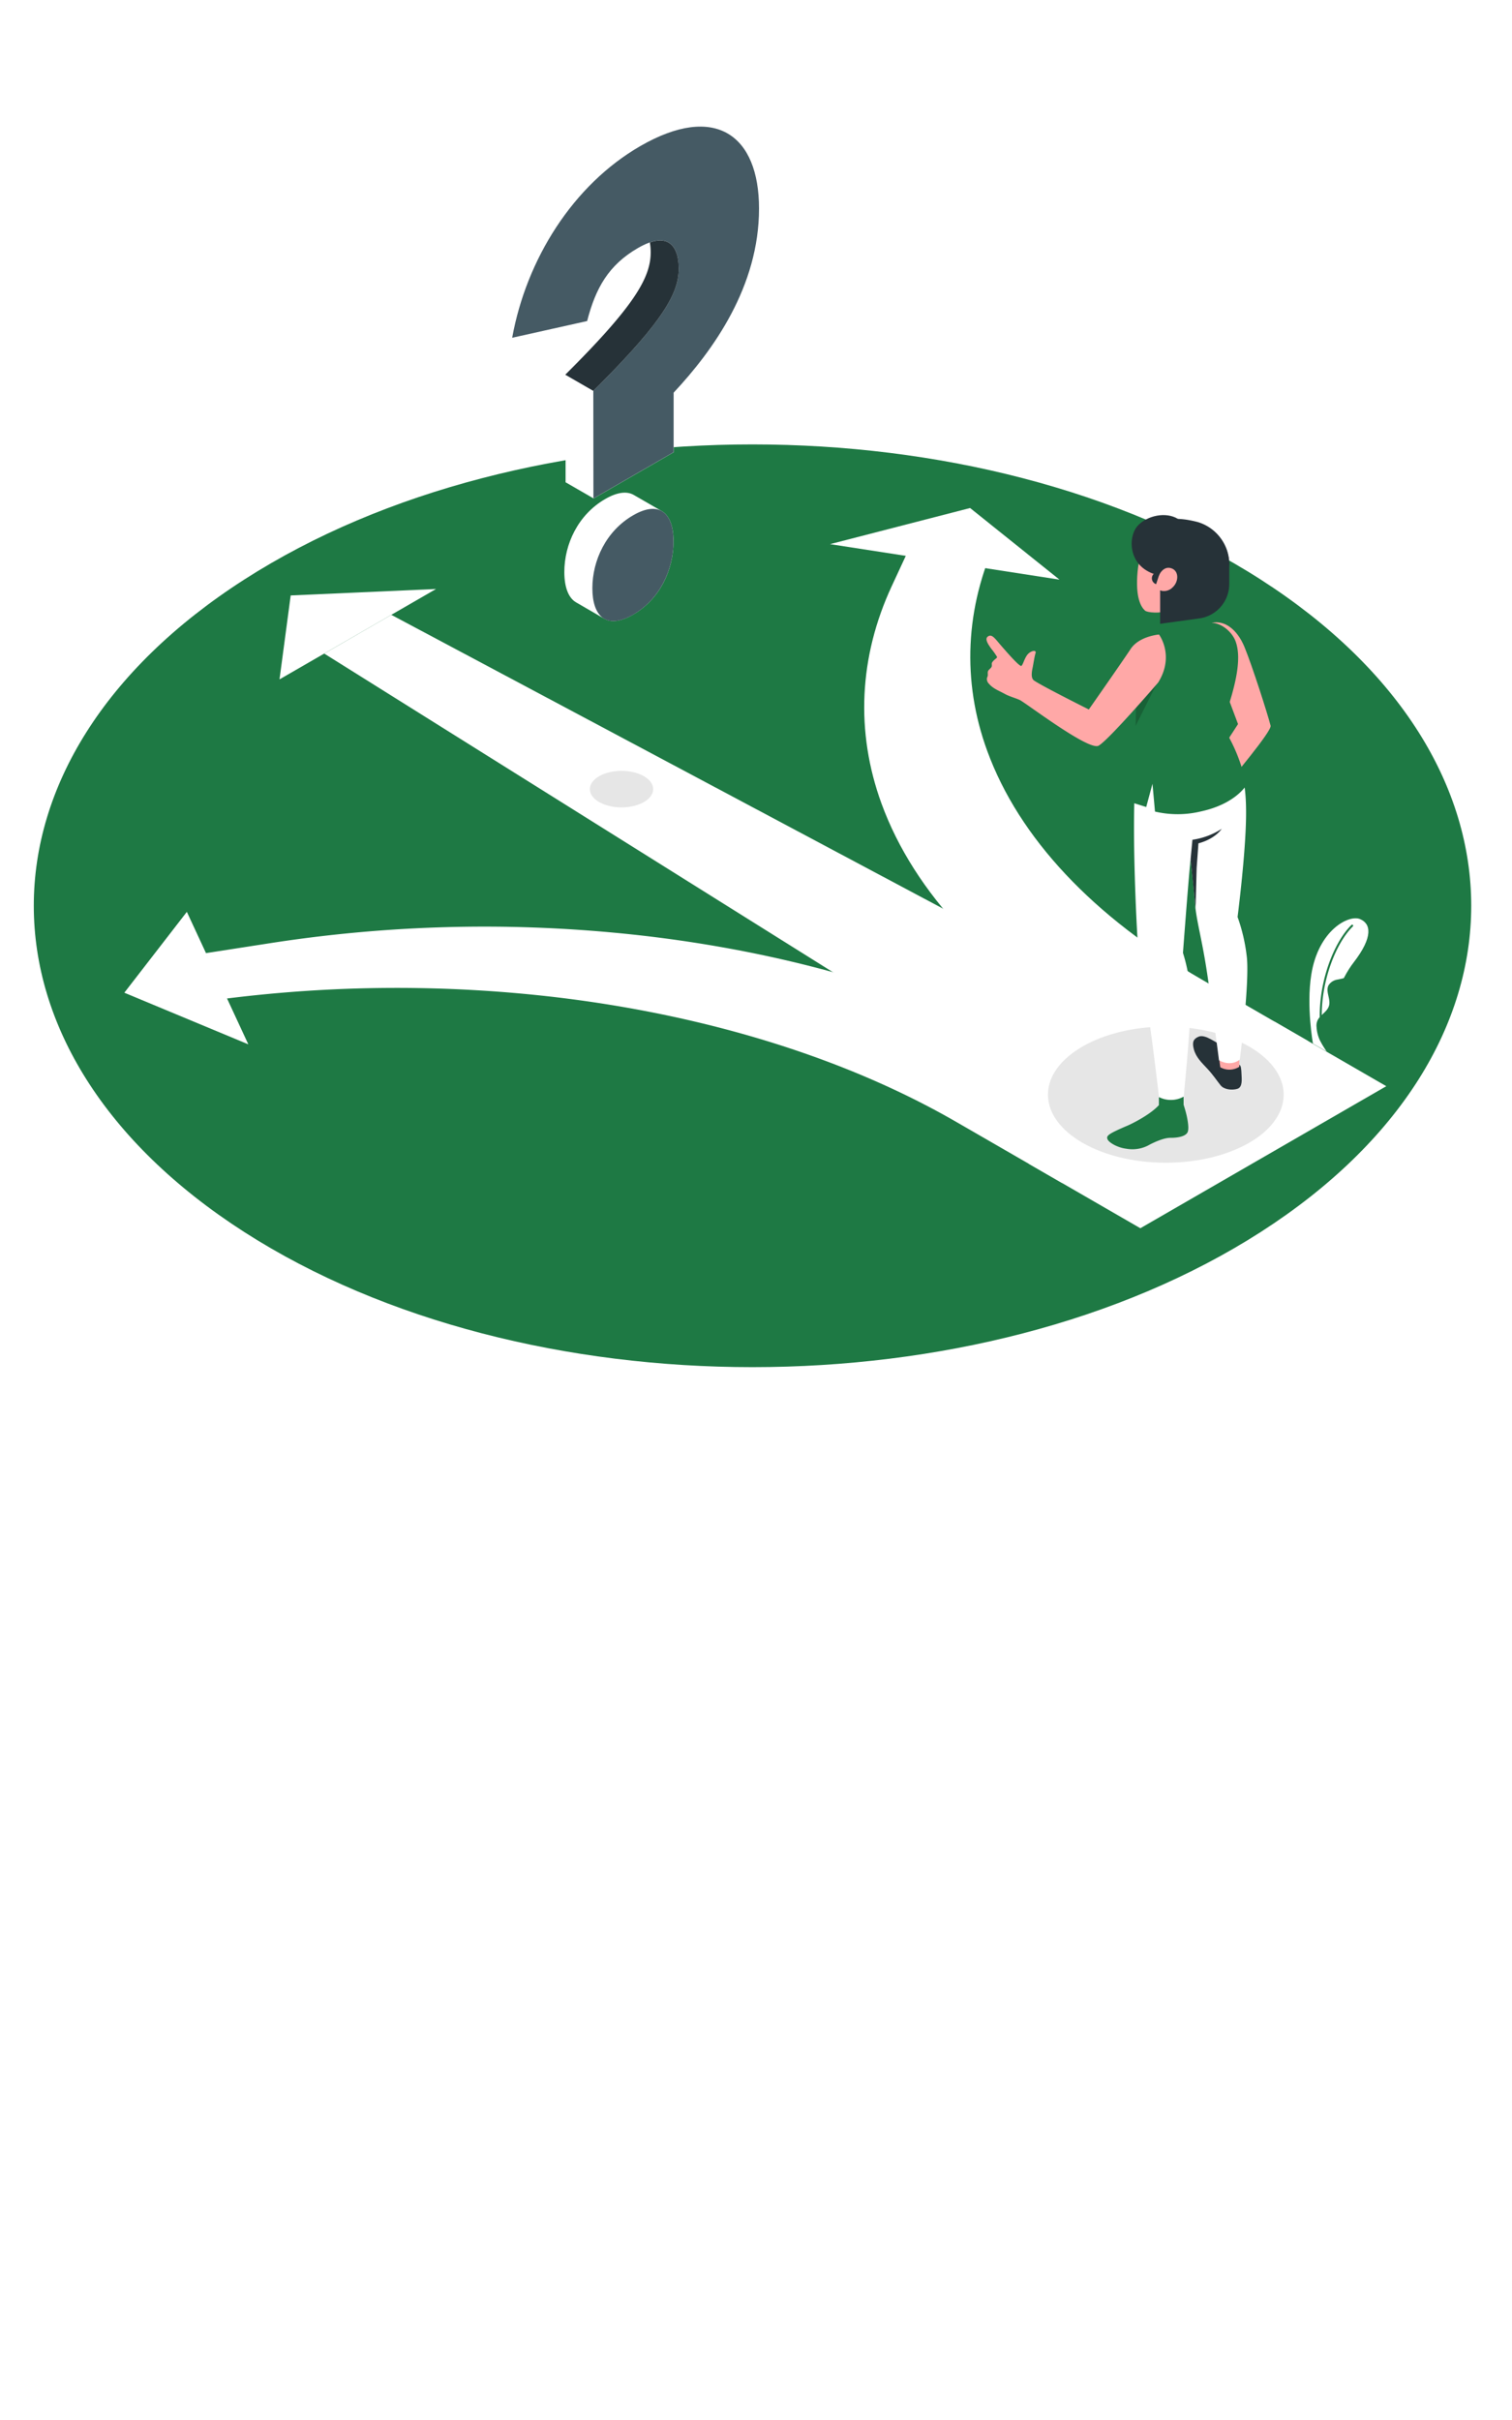 <svg class="animated" id="freepik_stories-choose" xmlns="http://www.w3.org/2000/svg" viewBox="0  0 500 800" version="1.1" xmlns:xlink="http://www.w3.org/1999/xlink" xmlns:svgjs="http://svgjs.com/svgjs">
	<style>
		svg#freepik_stories-choose:not(.animated) .animable {
			opacity: 0;
		}
		svg#freepik_stories-choose.animated #freepik--Floor--inject-3 {
			animation: 1s 1 forwards cubic-bezier(0.36,-0.01,0.5,1.38) slideLeft;
			animation-delay: 0s;
		}
		svg#freepik_stories-choose.animated #freepik--Plants--inject-3 {
			animation: 1s 1 forwards cubic-bezier(0.36,-0.01,0.5,1.38) slideLeft;
			animation-delay: 0s;
		}
		svg#freepik_stories-choose.animated #freepik--Arrows--inject-3 {
			animation: 1s 1 forwards cubic-bezier(0.36,-0.01,0.5,1.38) zoomOut;
			animation-delay: 0s;
		}
		svg#freepik_stories-choose.animated #freepik--Shadow--inject-3 {
			animation: 1s 1 forwards cubic-bezier(0.36,-0.01,0.5,1.38) slideLeft;
			animation-delay: 0s;
		}
		svg#freepik_stories-choose.animated #freepik--question-mark--inject-3 {
			animation: 1s 1 forwards cubic-bezier(0.36,-0.01,0.5,1.38) lightSpeedRight;
			animation-delay: 0s;
		}
		svg#freepik_stories-choose.animated #freepik--Character--inject-3 {
			animation: 1s 1 forwards cubic-bezier(0.36,-0.01,0.5,1.38) fadeIn;
			animation-delay: 0s;
		}
		@keyframes slideLeft {
			0% {
				opacity: 0;
				transform: translateX(-30px);
			}
			100% {
				opacity: 1;
				transform: translateX(0);
			}
		}
		@keyframes zoomOut {
			0% {
				opacity: 0;
				transform: scale(1.5);
			}
			100% {
				opacity: 1;
				transform: scale(1);
			}
		}
		@keyframes lightSpeedRight {
			from {
				transform: translate3d(50%, 0, 0) skewX(-20deg);
				opacity: 0;
			}
			60% {
				transform: skewX(10deg);
				opacity: 1;
			}
			80% {
				transform: skewX(-2deg);
			}
			to {
				opacity: 1;
				transform: translate3d(0, 0, 0);
			}
		}
		@keyframes fadeIn {
			0% {
				opacity: 0;
			}
			100% {
				opacity: 1;
			}
		}
	</style>
	<g id="freepik--Floor--inject-3" class="animable" style="transform-origin: 248.846px 299.433px;">
		<path id="freepik--floor--inject-3" d="M80.77,407.28c92.82,59.56,243.31,59.56,336.13,0s92.83-156.13,0-215.69-243.31-59.57-336.13,0S-12,347.72,80.77,407.28Z" style="fill: #1E7944; transform-origin: 248.846px 299.433px;" class="animable"></path>
	</g>
	<g id="freepik--Plants--inject-3" class="animable" style="transform-origin: 447.032px 329.366px;">
		<g id="freepik--plants--inject-3" class="animable" style="transform-origin: 447.032px 329.366px;">
			<path d="M438.81,347.64,434.18,345s-2.22-12.24-.56-22.76c2.33-14.8,12.41-19.91,16.07-18.43s4.52,5.85-2.09,14.4C443.7,323.24,438.69,333.91,438.81,347.64Z" style="fill: white; transform-origin: 442.757px 325.602px;" id="el00tc0plpjxje" class="animable"></path>
			<path d="M437.13,341.76h.05a.33.33,0,0,0,.28-.37c-1.91-13.86,3.66-29,9.92-35.15a.33.33,0,0,0-.47-.47c-6.37,6.23-12.05,21.65-10.1,35.71A.32.32,0,0,0,437.13,341.76Z" style="fill: #1E7944; transform-origin: 441.948px 323.717px;" id="elpjtbxsktmud" class="animable"></path>
			<path d="M451.66,355.06c.73.42,2.24-.5,2.82-.88a7,7,0,0,0,2.32-2.67,6.49,6.49,0,0,0,.58-3.93,15.09,15.09,0,0,0-.49-2.09l-.59-2a5.15,5.15,0,0,1-.29-2c.17-1.38,1.41-2.36,2.53-3.2s2.52-2.15,2.52-3.82a5.88,5.88,0,0,0-1.48-3.49c-.79-1-1.74-1.91-2.46-3a4.06,4.06,0,0,1-.84-2.59,4.33,4.33,0,0,1,.56-1.63,22.8,22.8,0,0,0,1.78-3.25,3.28,3.28,0,0,0-.57-3.46,3.83,3.83,0,0,0-2.87-.71,6.52,6.52,0,0,0-2.68.94c-2.65,1.47-4.16,4.61-7,5.75a27.64,27.64,0,0,1-3.4.83,4.2,4.2,0,0,0-2.81,1.93c-1,2.06.88,4.6.16,6.79-.65,1.94-2.53,2.68-3.59,4.43a4.12,4.12,0,0,0-.49,2.54,12,12,0,0,0,1.07,4.29,30,30,0,0,0,2.35,3.86S451.55,355,451.66,355.06Z" style="fill: #1E7944; transform-origin: 448.198px 335.731px;" id="elrgm76joo1g" class="animable"></path>
			<path d="M444.14,351.06h0a.33.33,0,0,0,.32-.35c-.54-13.11,5.64-27.58,10.13-31.79a.33.33,0,0,0,0-.47.32.32,0,0,0-.46,0c-4.59,4.29-10.89,19-10.34,32.3A.34.34,0,0,0,444.14,351.06Z" style="fill: #1E7944; transform-origin: 449.222px 334.706px;" id="elc8hxwyk0qw" class="animable"></path>
			<path d="M446.11,335.57l.1,0a44.21,44.21,0,0,1,9.51-1.53.34.34,0,0,0,.32-.35.32.32,0,0,0-.35-.31,44.75,44.75,0,0,0-9.68,1.56.33.33,0,0,0-.22.41A.34.34,0,0,0,446.11,335.57Z" style="fill: #1E7944; transform-origin: 450.908px 334.474px;" id="elk6ids6ogk7" class="animable"></path>
		</g>
	</g>
	<g id="freepik--Arrows--inject-3" class="animable" style="transform-origin: 249.77px 286.985px;">
		<g id="freepik--Trails--inject-3" class="animable" style="transform-origin: 249.77px 286.985px;">
			<polygon points="129.4 203.25 107.22 216.06 369.7 380.41 414.07 354.8 129.4 203.25" style="fill: white; transform-origin: 260.645px 291.83px;" id="elf5vwvlpzk8" class="animable"></polygon>
			<polygon points="96.13 196.84 92.43 224.59 144.19 194.71 96.13 196.84" style="fill: white; transform-origin: 118.31px 209.65px;" id="elydaelcqx7jr" class="animable"></polygon>
			<path d="M384.49,371.87l-33.27,19.21L316.1,370.81c-36-20.75-81.24-34.92-131-41a451.87,451.87,0,0,0-110.92.38l-6.1-15.1,22.7-3.52a461.21,461.21,0,0,1,124.5-1.94c50.91,6.2,97.27,20.7,134.06,41.94Z" style="fill: white; transform-origin: 226.285px 348.702px;" id="eld9pynek5le4" class="animable"></path>
			<polygon points="61.79 301.44 82.12 345.24 41.11 328.17 61.79 301.44" style="fill: white; transform-origin: 61.615px 323.34px;" id="elbjkzv3cgse" class="animable"></polygon>
			<path d="M432.55,344.13l-33.27,19.21-35.12-20.28c-36.79-21.24-61.91-48-72.65-77.4-8.64-23.66-7.48-48.52,3.37-71.88l6.08-13.1L329.74,178c-10.59,22.82-11.73,47.11-3.28,70.22,10.49,28.72,35,54.87,71,75.62Z" style="fill: white; transform-origin: 359.169px 270.67px;" id="elwsgxi805yx" class="animable"></path>
			<polygon points="274.5 179.88 350.36 191.62 320.8 167.94 274.5 179.88" style="fill: white; transform-origin: 312.43px 179.78px;" id="eltple4yq9ke" class="animable"></polygon>
			<polygon points="340.13 384.68 377.1 406.03 458.43 359.07 421.46 337.72 340.13 384.68" style="fill: white; transform-origin: 399.28px 371.875px;" id="el1beciuv9q15" class="animable"></polygon>
		</g>
	</g>
	<g id="freepik--Shadow--inject-3" class="animable" style="transform-origin: 309.775px 319.6px;">
		<g id="freepik--shadow--inject-3">
			<ellipse cx="385.52" cy="361.87" rx="38.97" ry="22.5" style="opacity: 0.1; transform-origin: 385.52px 361.87px;" class="animable"></ellipse>
		</g>
		<g id="freepik--shadow--inject-3">
			<ellipse cx="205.53" cy="260.87" rx="10.47" ry="6.04" style="opacity: 0.1; transform-origin: 205.53px 260.87px;" class="animable"></ellipse>
		</g>
	</g>
	<g id="freepik--question-mark--inject-3" class="animable" style="transform-origin: 205.55px 120.909px;">
		<g id="freepik--question-mark--inject-3" class="animable" style="transform-origin: 205.55px 120.909px;">
			<path d="M218.9,169h0l-9.32-5.38h0c-2.22-1.28-5.39-1-9.47,1.36-8.94,5.17-13.49,14.91-13.49,24.11,0,4.88,1.28,8.48,3.82,10l9.31,5.4h0c2.24,1.35,5.46,1.08,9.63-1.33,9-5.16,13.34-15,13.34-24.22C222.72,174.05,221.43,170.48,218.9,169Z" style="fill: white; transform-origin: 204.67px 184.082px;" id="el84m8pep7nih" class="animable"></path>
			<path d="M240.72,44.19l-9.48-5.45c-6.71-3.84-16.46-2.92-28.78,4.19-22.28,12.86-37.65,37.43-42.36,63.37l9.27,5.36,24.79-5.53C197,95.3,201.22,87.62,211,82a23,23,0,0,1,4-1.85,19.85,19.85,0,0,1,.27,3.35c0,8.37-5.65,17.91-28.24,40.37v35.56l9.27,5.35,26.52-15.3V129.81C235.9,115.72,251,94.68,251,68.94,251,56.84,247.4,48.12,240.72,44.19Z" style="fill: white; transform-origin: 205.55px 100.641px;" id="el7jsxpgor6gh" class="animable"></path>
			<path d="M196.2,129.22c22.6-22.46,28.25-32,28.25-40.36,0-7.33-3.3-12.75-13.5-6.86-9.73,5.62-14,13.3-16.79,24.13l-24.79,5.53c4.71-25.94,20.09-50.51,42.37-63.37C236.53,34,251,44.68,251,68.94c0,25.74-15.06,46.78-28.24,60.87v19.67l-26.52,15.3Z" style="fill: rgb(69, 90, 100); transform-origin: 210.185px 103.32px;" id="el7av8w31p9wa" class="animable"></path>
			<path d="M195.89,194.45c0-9.21,4.55-18.95,13.49-24.11,8.79-5.07,13.34-.59,13.34,8.62s-4.39,19.06-13.34,24.22S195.89,203.65,195.89,194.45Z" style="fill: rgb(69, 90, 100); transform-origin: 209.305px 186.768px;" id="eljuzmtvhv7h9" class="animable"></path>
			<path d="M224.45,88.86c0,8.37-5.65,17.9-28.25,40.36l-9.27-5.35c22.6-22.47,28.24-32,28.24-40.37a18.75,18.75,0,0,0-.27-3.34C222,77.7,224.45,82.58,224.45,88.86Z" style="fill: rgb(38, 50, 56); transform-origin: 205.69px 104.365px;" id="elzk1qqg6jxbh" class="animable"></path>
		</g>
	</g>
	<g id="freepik--Character--inject-3" class="animable" style="transform-origin: 373.2px 275.101px;">
		<g id="freepik--character--inject-3" class="animable" style="transform-origin: 373.2px 275.101px;">
			<path d="M400.76,205.9c3.93-.93,8.25,1.86,10.78,8s7.58,21.89,8.63,26c.47,1.84-13.53,18.17-13,17.93.15-.07-4.56-8-4.56-8l6.79-10.46-4.25-11.35Z" style="fill: rgb(255, 168, 167); transform-origin: 410.471px 231.779px;" id="elyu0oqndwpt" class="animable"></path>
			<path d="M409.82,352c.53.2.66,1.21.74,3.23.06,1.52.39,4.19-1.39,4.72s-4.41.26-5.55-1.18c-1.43-1.79-2.4-3.37-4.44-5.56-1.77-1.9-3.68-3.67-4.39-6.34-.65-2.4-.11-3.45,1.53-4.15,2.26-1,5.81,2.18,7.58,2.68C405.42,345.87,409.28,351.84,409.82,352Z" style="fill: rgb(38, 50, 56); transform-origin: 402.572px 351.364px;" id="elt4gxqdds99" class="animable"></path>
			<path d="M409.82,350.17v2.48a6.09,6.09,0,0,1-6.26.17c-.1-.24-.65-5-.65-5Z" style="fill: rgb(255, 168, 167); transform-origin: 406.365px 350.712px;" id="elkl1lxtmv2y" class="animable"></path>
			<path d="M391.4,365.19s.71,2.15,1.1,4c.3,1.5.74,4,.21,5.12s-2.57,1.85-5.73,1.83c-2.05,0-5.25,1.38-7.44,2.6a11.42,11.42,0,0,1-7.11,1c-2.82-.34-5.74-2-6.19-3.14s.13-1.73,6.77-4.56c.06,0,7-3.16,10.22-6.71Z" style="fill: #1E7944; transform-origin: 379.541px 372.557px;" id="eltxrfpb3jkhd" class="animable"></path>
			<path d="M391.4,362.51s0,1.84,0,2.89-1.23,2.61-4.43,2.5c-2.26-.08-3.83-.69-3.74-2.55v-2.67Z" style="fill: #1E7944; transform-origin: 387.313px 365.208px;" id="el8ietdw05hhs" class="animable"></path>
			<path d="M412.25,315.87a58.38,58.38,0,0,0-3-12.73s1.4-10.94,2.21-21.46c1.45-18.85.28-25-3.42-33.47,0,0-31.63-3.2-32.6,9.94-1.2,16.37.4,48,.83,53.79s1,8.39,3,20.47c1.56,9.19,4,30.27,4,30.27a8.66,8.66,0,0,0,8.17-.17s2.59-26.32,2.32-33A56.85,56.85,0,0,0,391.19,315s2-26.68,2.53-30.93c0,0,1,8.47,1.42,14.25s2.15,11.31,3.83,22.05c1.45,9.31,4.14,30.14,4.14,30.14,4.2,2.27,6.88-.25,6.88-.25S413.39,324,412.25,315.87Z" style="fill: white; transform-origin: 393.743px 305.744px;" id="el1v2h0jy4dn3" class="animable"></path>
			<polygon points="384.56 201.64 386.05 213.86 396.8 212.89 395.57 199.33 384.56 201.64" style="fill: #1E7944; transform-origin: 390.68px 206.595px;" id="elcegcvl8ftpl" class="animable"></polygon>
			<path d="M408.59,212c-1.18-3.21-5.2-6.79-9.33-6-1.08.2-2,.36-3,.56-.09,2.82-5.4,4.28-10.68,2.57-1.59.45-3.05.92-4.37,1.39-3.78,1.35-5.3,7.63-5.39,18.14s-1.2,36.73-1.2,36.73l4.42,1.39,2.07-7.67.83,9.18a32.84,32.84,0,0,0,15.27-.07c11.37-2.48,14.9-8.62,14.9-8.62a55.22,55.22,0,0,0-8.1-19.86C409.66,224.58,410.34,216.79,408.59,212Z" style="fill: #1E7944; transform-origin: 393.365px 237.522px;" id="el5fhgfp7xvi6" class="animable"></path>
			<g id="elnxnzvzmlsg">
				<polygon points="375.69 233.89 382.38 226.29 375.53 239.97 375.69 233.89" style="opacity: 0.2; transform-origin: 378.955px 233.13px;" class="animable"></polygon>
			</g>
			<path d="M383.27,209.76s-6.57.52-9.38,4.78-13.83,20-13.83,20-17.53-8.77-18.39-9.81-.37-3.14-.14-4.3.63-3.73.89-4.45c.45-1.26-1.42-.92-2.51.26s-1.59,3.48-2.14,3.88-4.72-4.4-6.74-6.72-3-3.93-4.33-3c-1,.69-.35,2.07,1.1,4.05a24.37,24.37,0,0,1,1.87,2.63c.18.35-.36.63-.57.82-.39.36-1.09.93-1.14,1.48a5.37,5.37,0,0,1,0,.9c-.19.66-1,1-1.24,1.62-.17.46,0,1-.08,1.47-.06.32-.23.6-.29.92A2.2,2.2,0,0,0,327,226c1.42,1.69,3.37,2.34,5.23,3.37,1.55.86,3.15,1.23,4.93,2s22.85,16.94,26.13,15.14S383,225.62,383,225.62C388.54,216.72,383.27,209.76,383.27,209.76Z" style="fill: rgb(255, 168, 167); transform-origin: 355.876px 228.205px;" id="elfwq4yujgllu" class="animable"></path>
			<path d="M378.53,186.57s-4.2-4.73-1.14-9.54c3.61-5.66,10.56-6.63,18.8-4.42a14.62,14.62,0,0,1,10.31,13.27c.39,6-16.46,10.5-16.07,14.64Z" style="fill: rgb(38, 50, 56); transform-origin: 391.39px 186.017px;" id="elhe5bs7vmba7" class="animable"></path>
			<path d="M376.22,188.41s-2.29,3.67-2,4a5.78,5.78,0,0,0,1.85.74Z" style="fill: #1E7944; transform-origin: 375.207px 190.78px;" id="elfkm8y6majli" class="animable"></path>
			<path d="M383.19,176.8c-2.28,1.26-6.23,3.58-7,12.14-.82,8.79,1.22,11.78,2.44,12.9.83.75,5,.92,7.15.19,2.69-.92,8.5-4,11.13-8.58,3.1-5.41,3.58-12.52-.24-15.2C391.27,174.48,385.13,175.73,383.19,176.8Z" style="fill: rgb(255, 168, 167); transform-origin: 387.693px 189.104px;" id="elb7wk9pj5528" class="animable"></path>
			<path d="M382.52,177.18s-1.8,8,.75,13c0,0,1.33-3.16,4-2.34s2.57,4.43.5,6.33a4,4,0,0,1-4.16,1,17.93,17.93,0,0,0,4,6.07s8,3.57,14.94-4.26c6.29-7.1,5.12-19.49-4.51-22.41S382.52,177.18,382.52,177.18Z" style="fill: rgb(38, 50, 56); transform-origin: 394.179px 187.885px;" id="el86xsxwsoev2" class="animable"></path>
			<path d="M383.65,195.21v11l12.93-1.77a11.48,11.48,0,0,0,9.92-11.37v-7.22l-10.26,6.57-4.85,4.29-4.91-.4Z" style="fill: rgb(38, 50, 56); transform-origin: 395.075px 196.03px;" id="eltd6tnihqptp" class="animable"></path>
			<path d="M376.27,173.75c-3.46,3.72-3.38,14.17,7,16.47l6.25-18.69C385.52,169.08,379.36,170.44,376.27,173.75Z" style="fill: rgb(38, 50, 56); transform-origin: 381.872px 180.249px;" id="elol553avpmkq" class="animable"></path>
			<path d="M382.31,193.11a2,2,0,1,1,1.28-3.87Z" style="fill: rgb(38, 50, 56); transform-origin: 382.251px 191.123px;" id="elpdnta6xr1fa" class="animable"></path>
			<path d="M393.72,284l.6-6.39A24.2,24.2,0,0,0,404,274s-2.05,3.29-7.69,4.79l-.59,8.14-.35,13.33Z" style="fill: rgb(38, 50, 56); transform-origin: 398.86px 287.13px;" id="el0ogn6ipa2ilk" class="animable"></path>
		</g>
	</g>
	<defs>
		<filter id="active" height="400%">
			<feMorphology in="SourceAlpha" result="DILATED" operator="dilate" radius="2"></feMorphology>
			<feFlood flood-color="#32DFEC" flood-opacity="1" result="PINK"></feFlood>
			<feComposite in="PINK" in2="DILATED" operator="in" result="OUTLINE"></feComposite>
			<feMerge>
				<feMergeNode in="OUTLINE"></feMergeNode>
				<feMergeNode in="SourceGraphic"></feMergeNode>
			</feMerge>
		</filter>
		<filter id="hover" height="400%">
			<feMorphology in="SourceAlpha" result="DILATED" operator="dilate" radius="2"></feMorphology>
			<feFlood flood-color="#ff0000" flood-opacity="0.5" result="PINK"></feFlood>
			<feComposite in="PINK" in2="DILATED" operator="in" result="OUTLINE"></feComposite>
			<feMerge>
				<feMergeNode in="OUTLINE"></feMergeNode>
				<feMergeNode in="SourceGraphic"></feMergeNode>
			</feMerge>
			<feColorMatrix type="matrix" values="0   0   0   0   0                0   1   0   0   0                0   0   0   0   0                0   0   0   1   0 "></feColorMatrix>
		</filter>
	</defs>
</svg>
